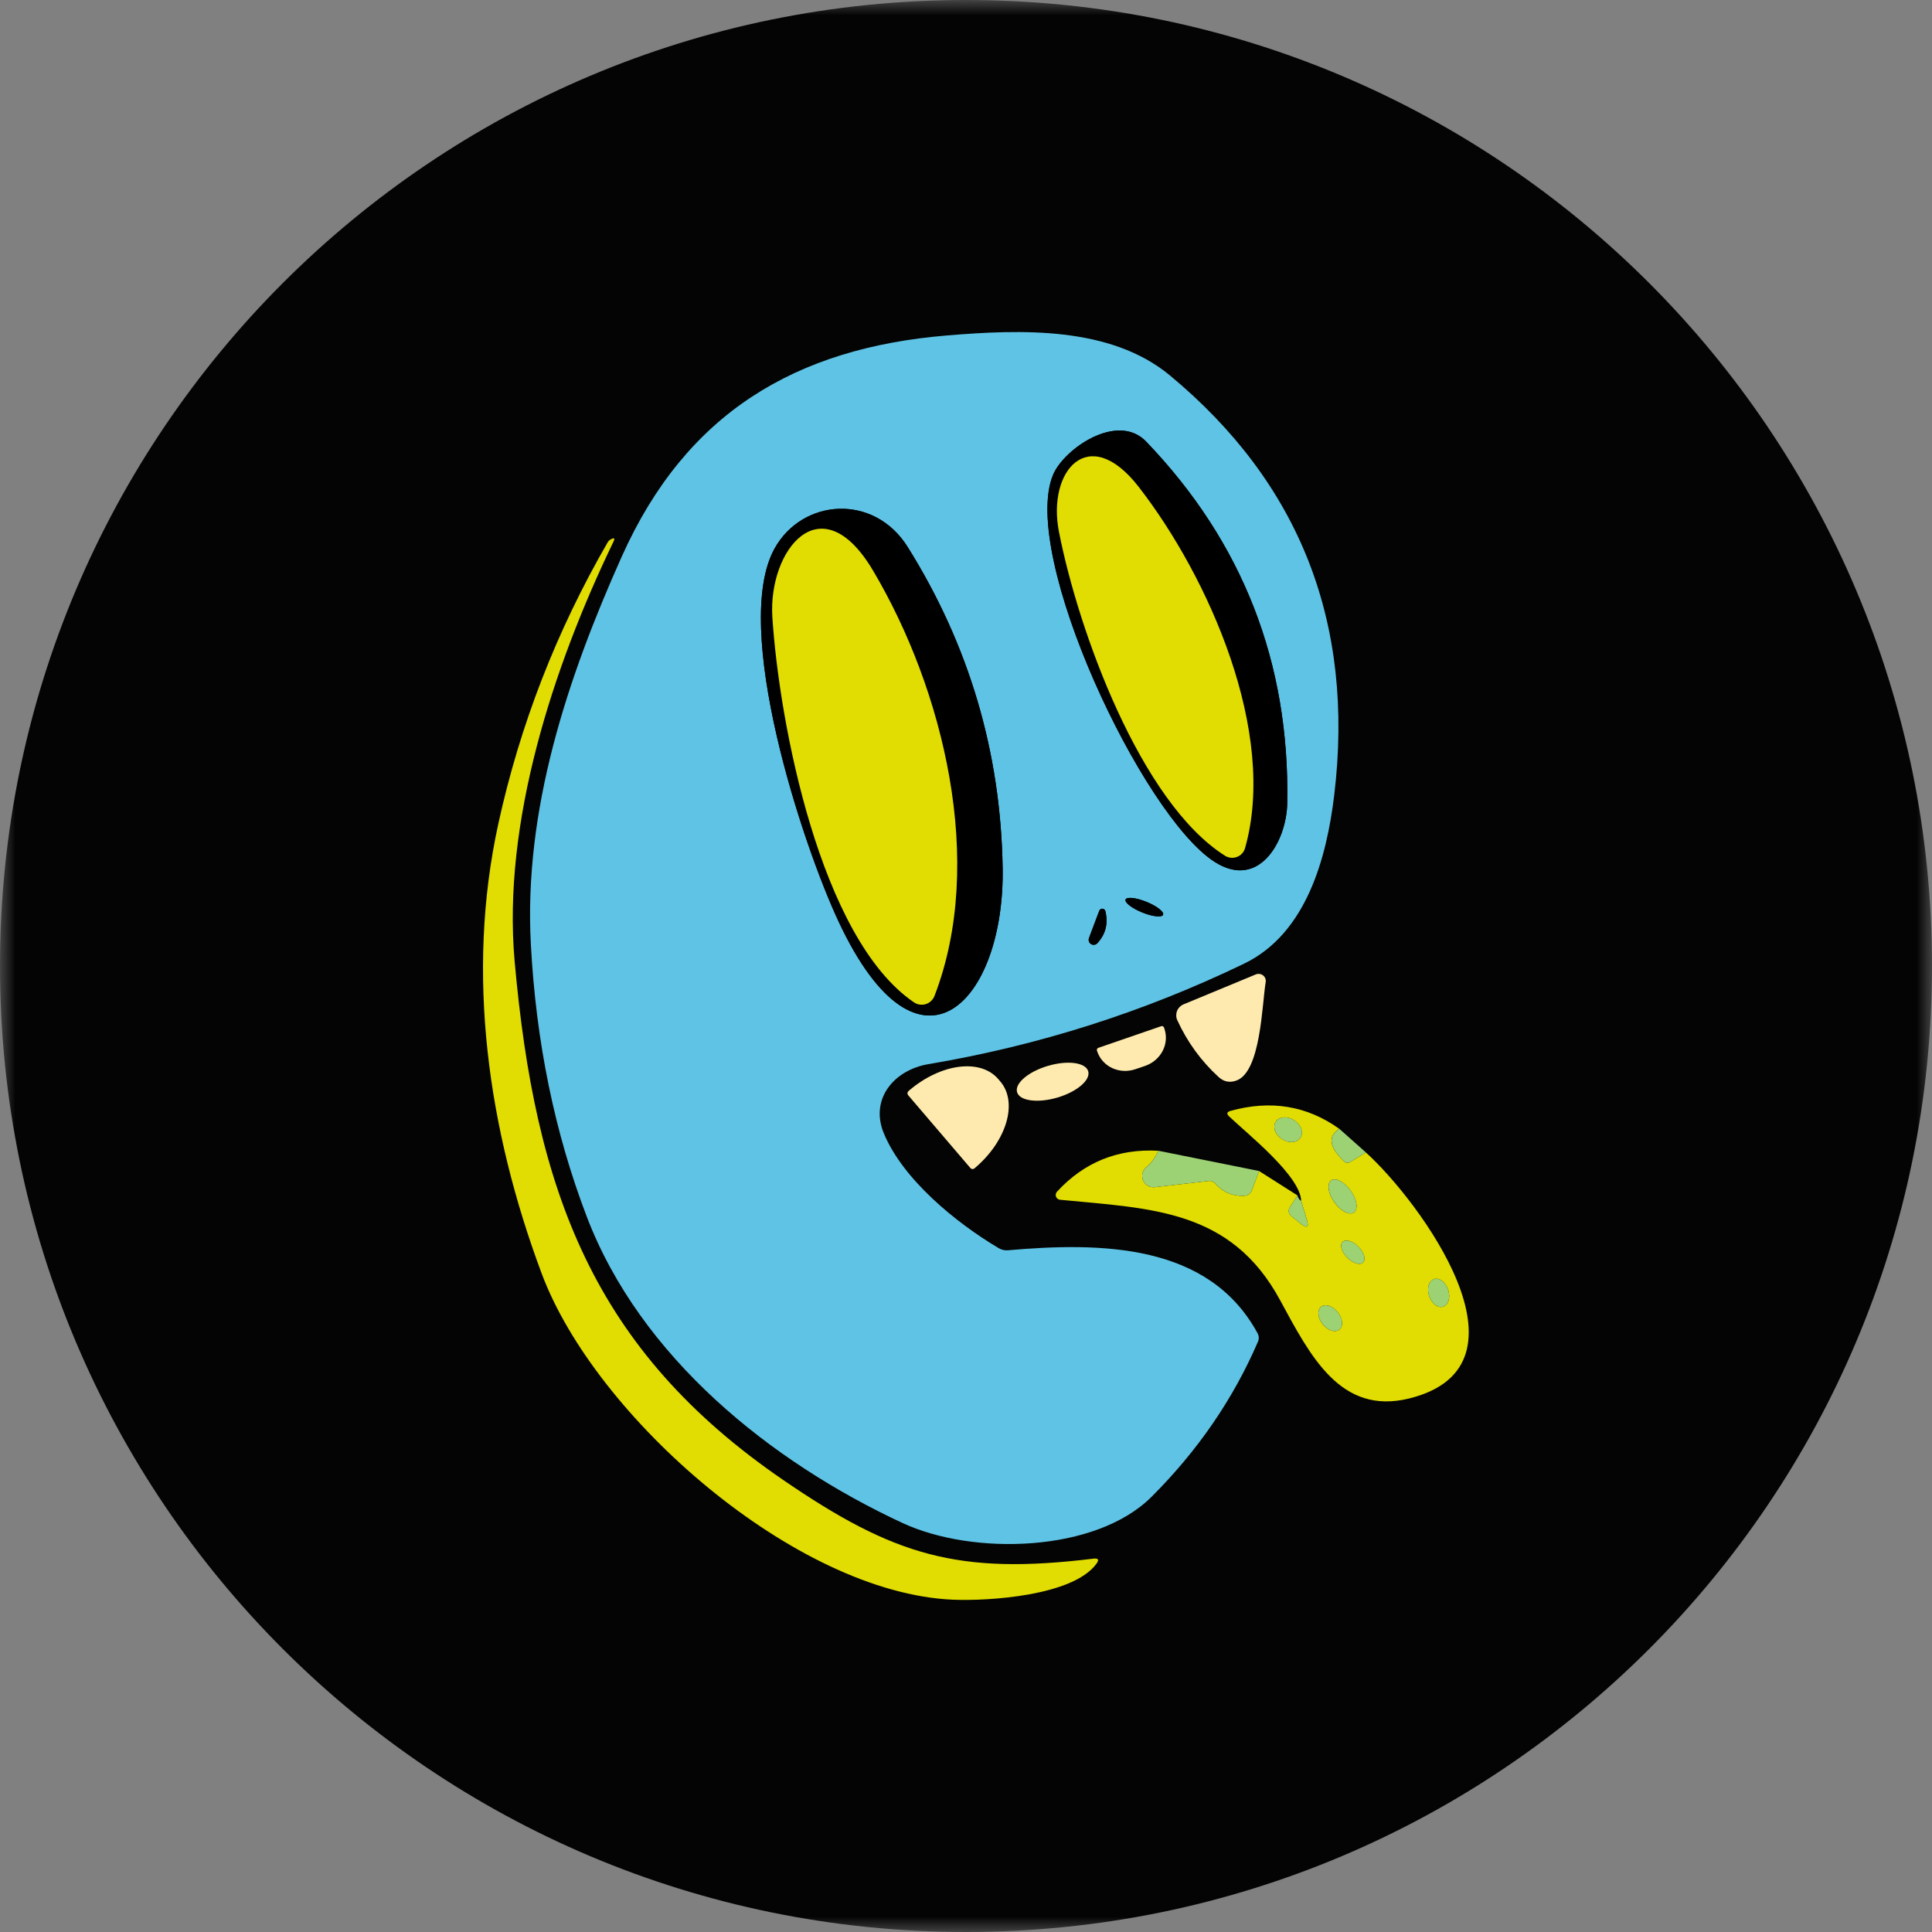 <svg width="64" height="64" viewBox="0 0 64 64" fill="none" xmlns="http://www.w3.org/2000/svg">
<rect x="0" y="0" width="64" height="64" fill="#808080" stroke="none"/>
<g clip-path="url(#clip0_494_11666)">
<mask id="mask0_494_11666" style="mask-type:luminance" maskUnits="userSpaceOnUse" x="0" y="0" width="64" height="64">
<path d="M64 0H0V64H64V0Z" fill="white"/>
</mask>
<g mask="url(#mask0_494_11666)">
<path d="M32 64C49.673 64 64 49.673 64 32C64 14.327 49.673 0 32 0C14.327 0 0 14.327 0 32C0 49.673 14.327 64 32 64Z" fill="#030403"/>
</g>
<path d="M29.273 37.53C29.904 39.07 31.673 40.511 33.084 41.347C33.175 41.401 33.281 41.426 33.386 41.417C36.5 41.145 40.039 41.195 41.655 44.159C41.706 44.252 41.712 44.347 41.672 44.444C40.855 46.339 39.68 48.052 38.147 49.583C36.297 51.432 32.238 51.535 29.907 50.456C25.522 48.421 21.216 44.959 19.437 40.302C18.375 37.524 17.757 34.517 17.585 31.279C17.346 26.84 18.78 22.492 20.599 18.432C22.727 13.681 26.352 11.527 31.375 11.112C33.821 10.909 36.782 10.803 38.751 12.433C43.064 16.01 44.88 20.645 44.198 26.339C43.946 28.417 43.279 30.924 41.211 31.923C37.889 33.527 34.402 34.637 30.75 35.252C29.625 35.442 28.812 36.398 29.273 37.53ZM37.971 14.631C37.018 13.635 35.245 14.873 34.887 15.723C33.771 18.375 37.841 27.02 40.235 28.55C41.705 29.489 42.618 27.873 42.641 26.608C42.725 21.958 41.169 17.966 37.971 14.631ZM27.789 30.549C30.455 36.215 33.29 33.178 33.214 28.743C33.149 24.912 32.102 21.372 30.07 18.123C28.954 16.337 26.584 16.513 25.661 18.166C24.214 20.759 26.571 27.956 27.789 30.549ZM38.529 30.303C38.548 30.256 38.5 30.185 38.397 30.105C38.294 30.025 38.144 29.942 37.979 29.875C37.814 29.808 37.648 29.763 37.519 29.748C37.389 29.734 37.305 29.752 37.286 29.798C37.267 29.845 37.315 29.916 37.418 29.996C37.521 30.076 37.672 30.159 37.836 30.226C38.001 30.293 38.167 30.338 38.297 30.353C38.426 30.367 38.51 30.349 38.529 30.303ZM36.414 30.17L36.072 31.08C36.06 31.115 36.06 31.154 36.073 31.189C36.086 31.224 36.11 31.254 36.142 31.274C36.174 31.293 36.212 31.302 36.249 31.297C36.286 31.293 36.321 31.276 36.347 31.249C36.626 30.948 36.716 30.593 36.616 30.183C36.611 30.161 36.599 30.142 36.581 30.127C36.564 30.112 36.542 30.104 36.52 30.102C36.497 30.101 36.475 30.106 36.456 30.119C36.437 30.131 36.422 30.149 36.414 30.17Z" fill="#5FC3E5"/>
<path d="M37.971 14.631C41.169 17.966 42.726 21.958 42.642 26.608C42.618 27.873 41.705 29.49 40.235 28.55C37.841 27.02 33.771 18.375 34.887 15.723C35.245 14.873 37.018 13.635 37.971 14.631ZM37.715 16.121C36.059 13.993 34.684 15.6 35.079 17.615C35.723 20.912 37.785 26.578 40.58 28.348C40.639 28.384 40.705 28.407 40.774 28.414C40.843 28.421 40.912 28.412 40.977 28.387C41.041 28.363 41.099 28.324 41.145 28.273C41.191 28.222 41.225 28.162 41.244 28.095C42.33 24.261 40.036 19.106 37.715 16.121Z" fill="black"/>
<path d="M35.079 17.615C34.684 15.6 36.058 13.993 37.715 16.121C40.035 19.106 42.329 24.261 41.244 28.095C41.225 28.162 41.191 28.222 41.145 28.273C41.098 28.324 41.041 28.363 40.976 28.387C40.912 28.412 40.842 28.421 40.773 28.414C40.705 28.407 40.638 28.384 40.58 28.348C37.785 26.578 35.723 20.912 35.079 17.615Z" fill="#E1DC01"/>
<path d="M33.214 28.743C33.29 33.178 30.455 36.215 27.79 30.549C26.571 27.956 24.214 20.759 25.662 18.166C26.584 16.513 28.955 16.337 30.07 18.123C32.102 21.372 33.15 24.912 33.214 28.743ZM28.918 18.896C27.192 15.992 25.446 18.229 25.585 20.437C25.808 23.919 27.162 31.086 30.276 33.204C30.333 33.243 30.397 33.268 30.465 33.278C30.533 33.288 30.602 33.283 30.668 33.263C30.733 33.242 30.793 33.207 30.843 33.16C30.893 33.113 30.932 33.056 30.956 32.992C32.663 28.573 31.255 22.834 28.918 18.896Z" fill="black"/>
<path d="M25.585 20.437C25.446 18.229 27.192 15.992 28.918 18.897C31.255 22.834 32.662 28.573 30.956 32.992C30.931 33.056 30.893 33.113 30.843 33.16C30.793 33.207 30.733 33.242 30.667 33.263C30.602 33.283 30.533 33.288 30.465 33.278C30.397 33.268 30.332 33.243 30.276 33.204C27.162 31.086 25.807 23.919 25.585 20.437Z" fill="#E1DC01"/>
<path d="M25.953 49.032C29.605 51.532 31.733 52.182 36.221 51.632C36.385 51.612 36.418 51.668 36.321 51.801C35.547 52.863 32.755 53.042 31.57 52.992C26.355 52.773 19.709 46.931 17.94 42.177C16.174 37.447 15.417 32.281 16.506 27.295C17.223 24.018 18.431 20.907 20.131 17.964C20.157 17.919 20.195 17.885 20.244 17.861C20.35 17.805 20.376 17.832 20.323 17.941C18.312 22.11 16.642 27.252 17.047 31.833C17.724 39.445 19.646 44.717 25.953 49.032Z" fill="#E1DC01"/>
<path d="M37.836 30.226C38.179 30.365 38.489 30.4 38.529 30.303C38.568 30.206 38.322 30.015 37.979 29.875C37.636 29.736 37.325 29.701 37.286 29.798C37.247 29.895 37.493 30.087 37.836 30.226Z" fill="black"/>
<path d="M36.414 30.17C36.422 30.149 36.437 30.131 36.456 30.119C36.475 30.106 36.498 30.101 36.52 30.102C36.543 30.104 36.564 30.112 36.582 30.127C36.599 30.141 36.611 30.161 36.617 30.183C36.716 30.593 36.627 30.948 36.348 31.249C36.321 31.276 36.287 31.293 36.249 31.297C36.212 31.302 36.175 31.293 36.143 31.274C36.111 31.254 36.086 31.224 36.073 31.189C36.061 31.154 36.06 31.115 36.072 31.08L36.414 30.17Z" fill="black"/>
<path d="M40.367 35.677C39.787 35.146 39.331 34.519 38.999 33.795C38.977 33.747 38.965 33.696 38.964 33.643C38.963 33.59 38.972 33.538 38.991 33.489C39.01 33.44 39.039 33.396 39.076 33.358C39.113 33.321 39.157 33.291 39.205 33.271L41.602 32.278C41.642 32.262 41.685 32.257 41.727 32.263C41.769 32.269 41.809 32.286 41.842 32.312C41.876 32.339 41.901 32.374 41.916 32.413C41.931 32.453 41.935 32.495 41.927 32.537C41.804 33.277 41.768 35.515 40.951 35.797C40.732 35.874 40.537 35.834 40.367 35.677Z" fill="#FEEAAE"/>
<path d="M38.466 33.994C38.484 33.988 38.504 33.989 38.521 33.997C38.538 34.005 38.552 34.019 38.559 34.037L38.572 34.077C38.655 34.317 38.634 34.581 38.515 34.812C38.395 35.043 38.187 35.221 37.935 35.309L37.613 35.418C37.36 35.505 37.086 35.493 36.849 35.384C36.613 35.276 36.434 35.081 36.351 34.841L36.338 34.804C36.335 34.795 36.334 34.785 36.334 34.776C36.335 34.766 36.337 34.757 36.342 34.748C36.346 34.739 36.352 34.732 36.359 34.725C36.367 34.719 36.375 34.714 36.384 34.711L38.466 33.994Z" fill="#FEEAAE"/>
<path d="M35.025 36.359C35.675 36.167 36.134 35.777 36.048 35.486C35.963 35.196 35.366 35.116 34.715 35.308C34.065 35.499 33.606 35.89 33.692 36.18C33.777 36.47 34.374 36.55 35.025 36.359Z" fill="#FEEAAE"/>
<path d="M30.082 36.278C30.067 36.259 30.059 36.234 30.061 36.21C30.063 36.185 30.074 36.162 30.093 36.145L30.122 36.119C30.37 35.907 30.643 35.729 30.925 35.596C31.207 35.462 31.493 35.375 31.766 35.34C32.04 35.306 32.295 35.323 32.519 35.392C32.742 35.462 32.928 35.581 33.067 35.744L33.14 35.83C33.279 35.992 33.367 36.195 33.401 36.426C33.434 36.657 33.412 36.912 33.335 37.177C33.258 37.441 33.127 37.71 32.952 37.968C32.776 38.225 32.558 38.467 32.31 38.678L32.28 38.705C32.27 38.713 32.259 38.719 32.247 38.723C32.235 38.726 32.222 38.728 32.209 38.727C32.197 38.725 32.184 38.721 32.173 38.715C32.162 38.709 32.152 38.701 32.144 38.691L30.082 36.278Z" fill="#FEEAAE"/>
<path d="M44.367 37.394C43.98 37.637 44.029 37.993 44.513 38.462C44.582 38.527 44.656 38.534 44.736 38.486L45.247 38.177C47.003 39.764 51.08 45.241 46.678 46.327C44.404 46.884 43.408 44.919 42.405 43.07C40.775 40.056 38.133 40.036 35.119 39.744C35.089 39.742 35.06 39.731 35.036 39.713C35.011 39.695 34.993 39.67 34.982 39.642C34.971 39.614 34.969 39.583 34.975 39.554C34.981 39.524 34.995 39.497 35.016 39.475C35.916 38.497 37.036 38.045 38.375 38.121C38.258 38.366 38.127 38.544 37.983 38.655C37.918 38.705 37.87 38.776 37.849 38.855C37.827 38.935 37.832 39.02 37.864 39.096C37.895 39.173 37.951 39.237 38.022 39.278C38.094 39.32 38.177 39.336 38.259 39.326L40.045 39.12C40.083 39.115 40.121 39.119 40.156 39.133C40.192 39.146 40.223 39.168 40.248 39.196C40.498 39.484 40.815 39.623 41.2 39.614C41.337 39.61 41.429 39.544 41.476 39.415L41.708 38.791L42.983 39.601L42.741 39.97C42.659 40.096 42.676 40.205 42.794 40.298L43.083 40.531C43.302 40.706 43.37 40.659 43.288 40.391L43.102 39.78C43.079 38.954 41.33 37.566 40.719 36.985C40.624 36.897 40.639 36.835 40.765 36.799C42.096 36.43 43.296 36.628 44.367 37.394ZM43.081 37.688C43.134 37.605 43.142 37.498 43.103 37.389C43.064 37.281 42.981 37.181 42.872 37.111C42.764 37.041 42.638 37.007 42.523 37.016C42.408 37.025 42.314 37.076 42.261 37.159C42.207 37.242 42.199 37.349 42.238 37.458C42.278 37.566 42.361 37.666 42.469 37.736C42.578 37.806 42.704 37.84 42.819 37.831C42.933 37.822 43.028 37.771 43.081 37.688ZM44.851 40.164C44.887 40.139 44.912 40.1 44.926 40.05C44.94 40 44.942 39.94 44.932 39.873C44.922 39.806 44.9 39.733 44.868 39.659C44.835 39.585 44.793 39.511 44.744 39.442C44.694 39.372 44.638 39.308 44.578 39.254C44.519 39.199 44.458 39.155 44.397 39.123C44.337 39.092 44.279 39.074 44.228 39.071C44.176 39.068 44.131 39.079 44.096 39.105C44.06 39.13 44.035 39.169 44.021 39.219C44.007 39.269 44.005 39.329 44.015 39.396C44.025 39.463 44.047 39.536 44.079 39.61C44.111 39.684 44.154 39.758 44.203 39.827C44.253 39.897 44.309 39.961 44.368 40.015C44.428 40.07 44.489 40.114 44.55 40.145C44.61 40.176 44.667 40.194 44.719 40.197C44.771 40.201 44.816 40.189 44.851 40.164ZM45.156 41.82C45.204 41.772 45.215 41.689 45.185 41.591C45.156 41.493 45.089 41.387 44.998 41.297C44.908 41.207 44.802 41.139 44.704 41.11C44.606 41.08 44.523 41.091 44.475 41.14C44.426 41.188 44.416 41.271 44.445 41.369C44.475 41.467 44.542 41.573 44.632 41.663C44.722 41.753 44.828 41.821 44.926 41.85C45.025 41.88 45.107 41.869 45.156 41.82ZM47.809 43.285C47.892 43.257 47.956 43.182 47.987 43.077C48.018 42.971 48.012 42.844 47.972 42.723C47.952 42.663 47.924 42.606 47.89 42.556C47.856 42.506 47.816 42.464 47.772 42.431C47.729 42.398 47.683 42.376 47.637 42.366C47.591 42.355 47.546 42.357 47.505 42.371C47.422 42.399 47.357 42.474 47.327 42.579C47.296 42.684 47.302 42.812 47.342 42.933C47.362 42.993 47.39 43.049 47.424 43.099C47.458 43.15 47.498 43.192 47.542 43.225C47.585 43.258 47.631 43.28 47.677 43.29C47.723 43.3 47.767 43.298 47.809 43.285ZM44.369 44.045C44.435 43.992 44.466 43.902 44.456 43.794C44.445 43.685 44.394 43.568 44.313 43.468C44.233 43.368 44.13 43.293 44.026 43.259C43.922 43.226 43.827 43.237 43.761 43.29C43.696 43.343 43.664 43.434 43.675 43.542C43.685 43.65 43.736 43.767 43.817 43.867C43.897 43.968 44.001 44.043 44.104 44.076C44.208 44.109 44.303 44.098 44.369 44.045Z" fill="#E1DC01"/>
<path d="M42.47 37.736C42.697 37.882 42.971 37.86 43.082 37.688C43.193 37.515 43.1 37.257 42.873 37.111C42.647 36.965 42.373 36.986 42.261 37.159C42.15 37.332 42.244 37.59 42.47 37.736Z" fill="#9DD274"/>
<path d="M44.368 37.394L45.248 38.177L44.737 38.486C44.657 38.534 44.583 38.527 44.514 38.462C44.03 37.993 43.981 37.637 44.368 37.394Z" fill="#9DD274"/>
<path d="M38.376 38.121L41.709 38.791L41.476 39.415C41.43 39.544 41.338 39.61 41.201 39.614C40.816 39.623 40.498 39.484 40.248 39.196C40.224 39.168 40.192 39.146 40.157 39.133C40.121 39.119 40.083 39.115 40.045 39.12L38.26 39.326C38.178 39.336 38.094 39.32 38.023 39.278C37.951 39.237 37.895 39.173 37.864 39.096C37.833 39.02 37.827 38.935 37.849 38.855C37.871 38.776 37.918 38.705 37.984 38.655C38.128 38.544 38.258 38.366 38.376 38.121Z" fill="#9DD274"/>
<path d="M44.205 39.827C44.413 40.12 44.703 40.27 44.853 40.164C45.002 40.058 44.954 39.734 44.745 39.442C44.536 39.149 44.246 38.998 44.097 39.105C43.948 39.211 43.996 39.535 44.205 39.827Z" fill="#9DD274"/>
<path d="M42.982 39.601C43.009 39.694 43.049 39.754 43.102 39.78L43.288 40.391C43.37 40.659 43.301 40.705 43.082 40.531L42.793 40.298C42.676 40.205 42.658 40.096 42.74 39.97L42.982 39.601Z" fill="#9DD274"/>
<path d="M44.632 41.663C44.82 41.851 45.055 41.922 45.156 41.821C45.257 41.719 45.187 41.485 44.999 41.297C44.811 41.109 44.576 41.039 44.475 41.14C44.374 41.241 44.444 41.475 44.632 41.663Z" fill="#9DD274"/>
<path d="M47.342 42.932C47.426 43.185 47.635 43.342 47.809 43.285C47.983 43.227 48.056 42.975 47.972 42.723C47.888 42.471 47.679 42.313 47.505 42.371C47.331 42.429 47.258 42.68 47.342 42.932Z" fill="#9DD274"/>
<path d="M43.818 43.867C43.985 44.076 44.233 44.156 44.37 44.045C44.507 43.935 44.482 43.677 44.314 43.468C44.147 43.259 43.9 43.18 43.762 43.29C43.625 43.4 43.65 43.659 43.818 43.867Z" fill="#9DD274"/>
</g>
<defs>
<clipPath id="clip0_494_11666">
<rect width="64" height="64" fill="white"/>
</clipPath>
</defs>
</svg>
